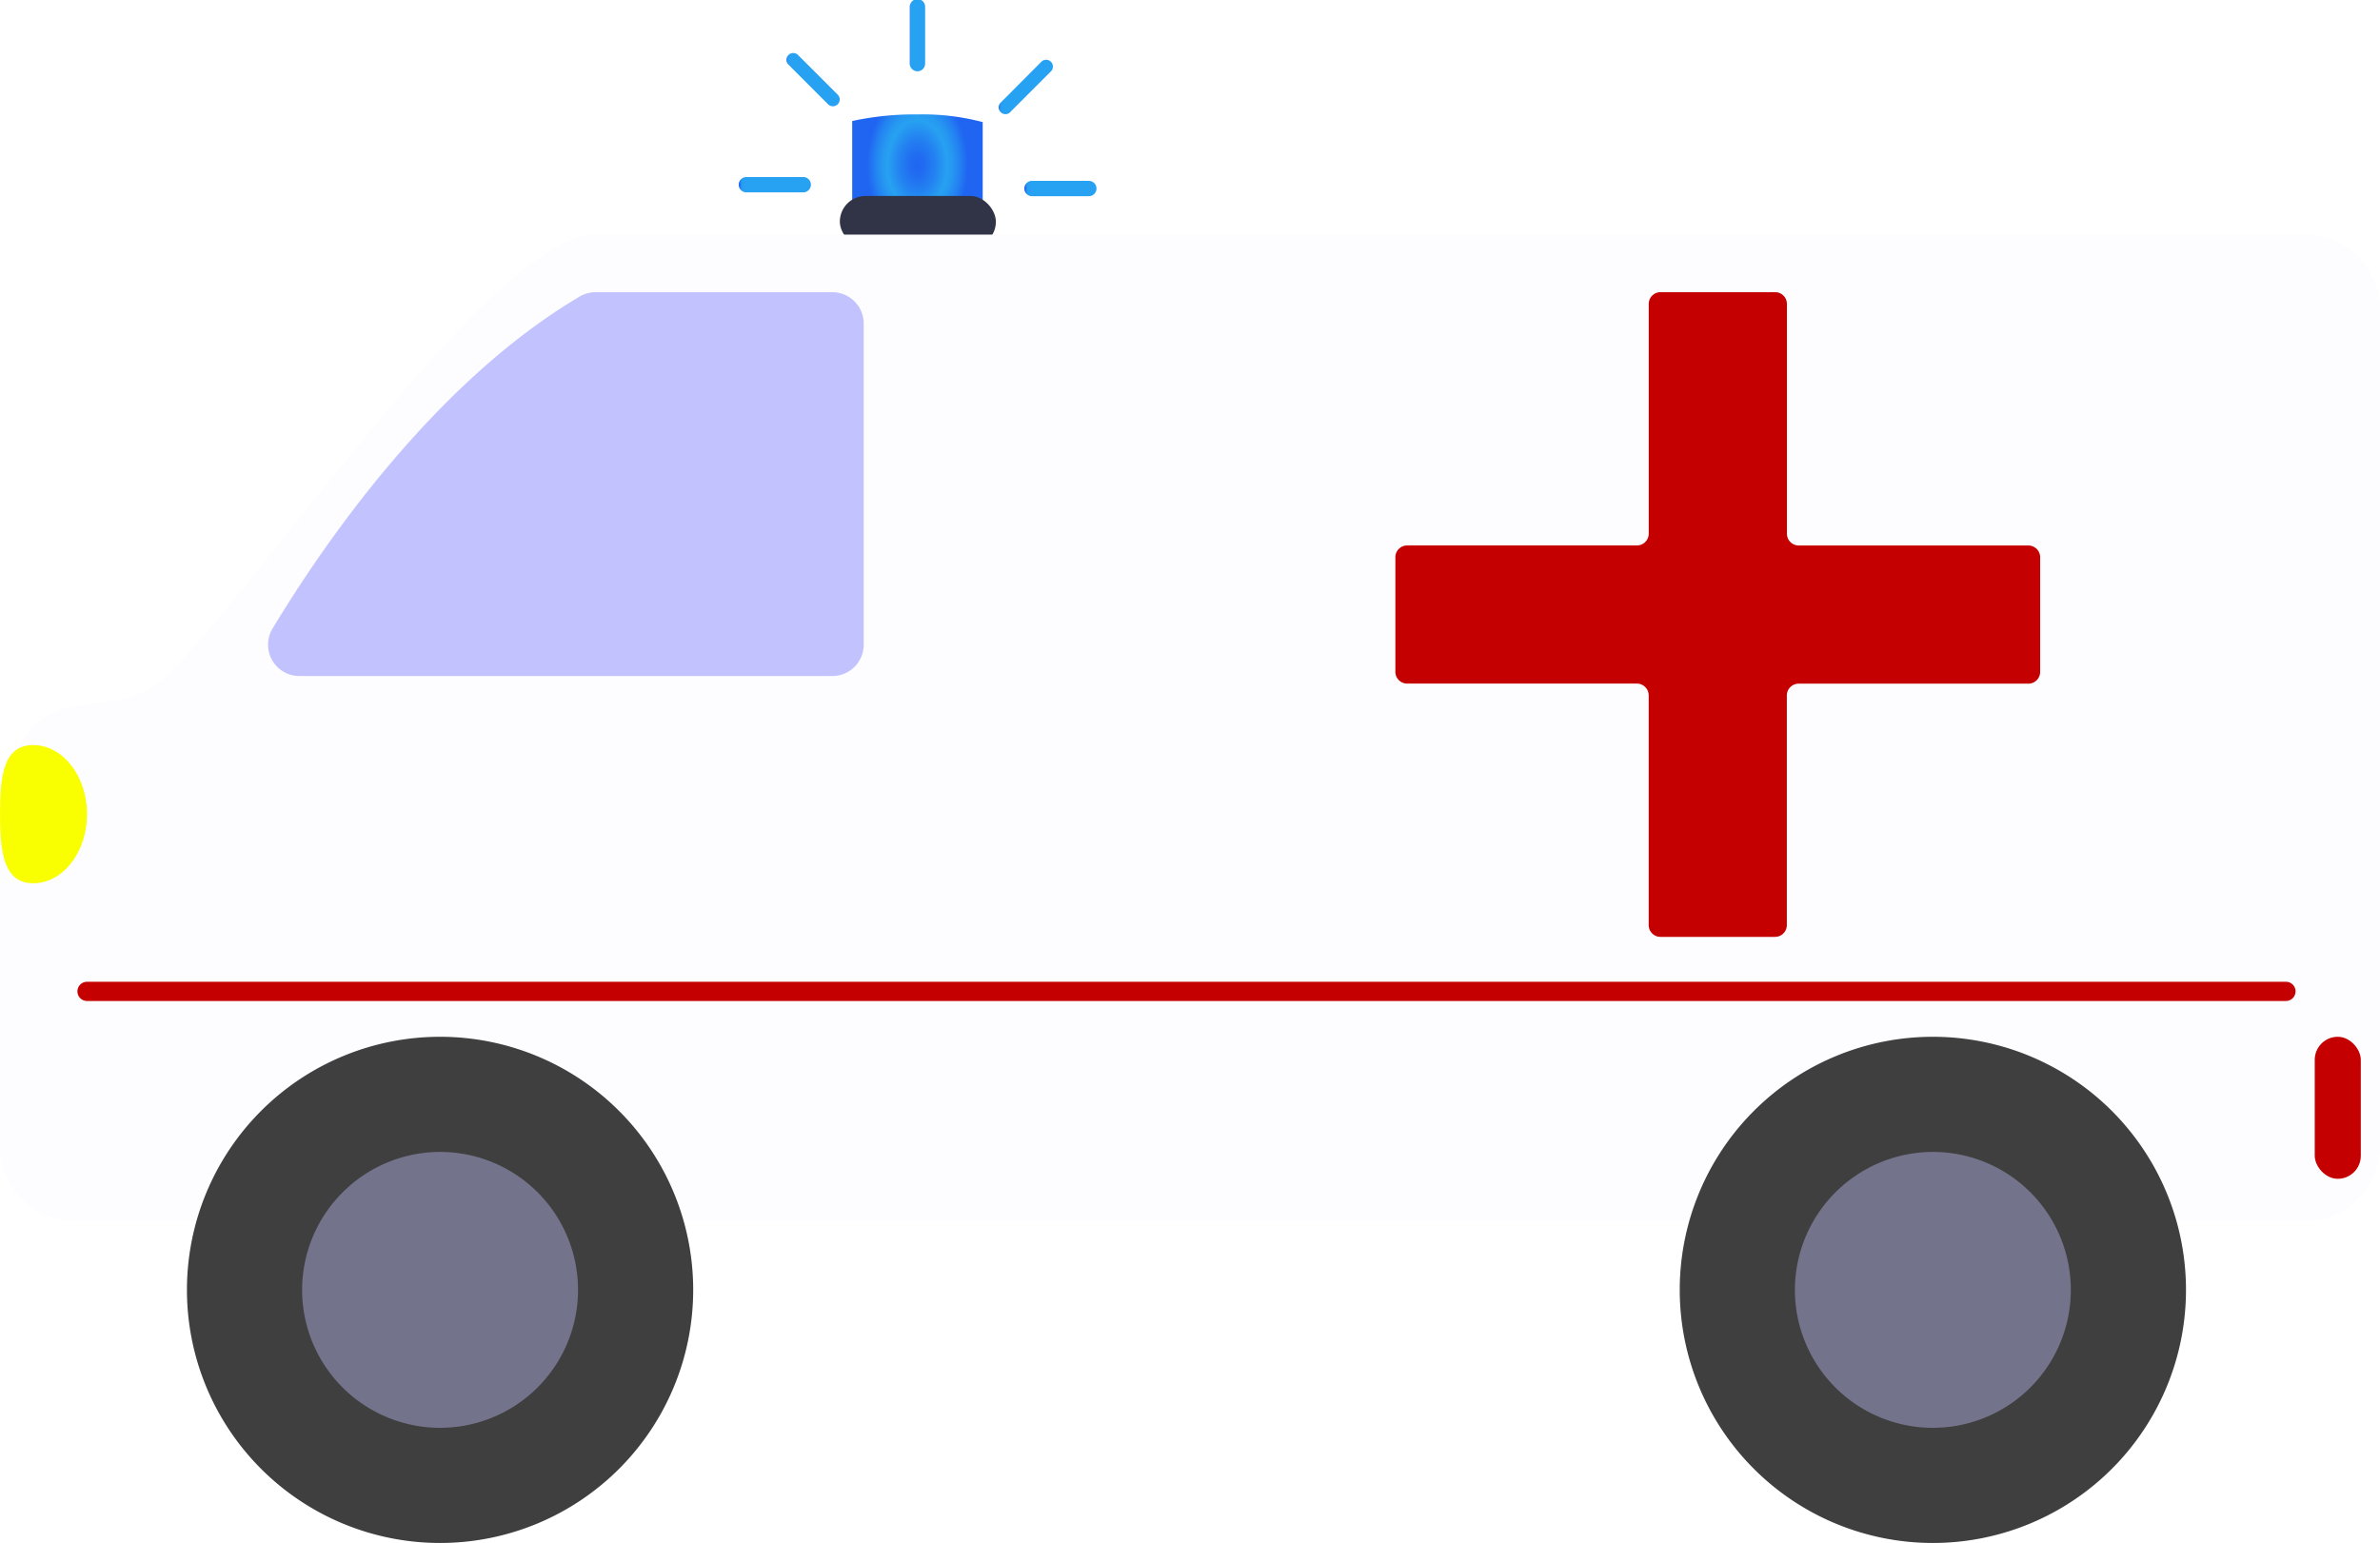 <svg id="6c0d96a6-afa9-47d0-91c5-2541054f3608" data-name="Ebene 1" xmlns="http://www.w3.org/2000/svg" xmlns:xlink="http://www.w3.org/1999/xlink" viewBox="0 0 620 402"><defs><style>.\38 0a541aa-d196-45f6-be08-335ca5360769{fill:url(#da1330d3-074b-4a91-b67d-b5519c2a4442);}.cf59b0ad-bf8a-4d0d-a485-a6298633eaec{fill:#313447;}.f1a203ee-466f-42b4-a0ed-b8f3f6d2c81b{fill:url(#698e0855-bd3e-44f1-81bb-d953aeca63bc);}.\31 5f0a186-0ca6-4f58-ab3b-ccc8e8b89e2a{fill:url(#f16d0800-0706-4502-91e9-96d563608886);}.aaf2fa28-4e30-4987-961d-7ee05df0e899{fill:url(#728d3ca0-3794-458e-ad36-843bb0d56968);}.a0972eb4-3b8a-45b3-bffa-5e069b07af70{fill:url(#a54a80d4-d249-47c5-98da-0b6f67bd2145);}.\30 e9ab0cf-7c87-4ea5-b33f-165c56424b40{fill:url(#11175770-cf34-441c-9624-c13c5f81fcc2);}.d4db2b11-8607-45a9-9e1c-ceae4a457fed{fill:#fdfdff;}.d56fdb8b-95c0-4eed-9753-06609ce2af5f{fill:#c2c2ff;}.cc814402-9ac0-4bd3-aab2-b91b7278bd9a{fill:#c40000;}.\33 2943899-23a1-4c60-87fd-417d0c161983{fill:#f9ff00;}.\38 ee14e60-e805-452d-8c95-7598c4046281{fill:#73738c;}.e3387a5e-a4e5-4c0a-9e1b-b5edb515c2ae{fill:#3f3f3f;}</style><radialGradient id="da1330d3-074b-4a91-b67d-b5519c2a4442" cx="249" cy="52.85" r="15.2" gradientTransform="translate(0 -26.42) scale(1 1.5)" gradientUnits="userSpaceOnUse"><stop offset="0" stop-color="#2065f1"/><stop offset="0.12" stop-color="#216cf1"/><stop offset="0.3" stop-color="#2381f1"/><stop offset="0.51" stop-color="#27a1f1"/><stop offset="0.59" stop-color="#2699f1"/><stop offset="0.73" stop-color="#2382f1"/><stop offset="0.86" stop-color="#2065f1"/></radialGradient><linearGradient id="698e0855-bd3e-44f1-81bb-d953aeca63bc" x1="202.67" y1="58" x2="221.01" y2="58" gradientUnits="userSpaceOnUse"><stop offset="0" stop-color="#2065f1"/><stop offset="0" stop-color="#2066f1"/><stop offset="0.01" stop-color="#237cf1"/><stop offset="0.02" stop-color="#258df1"/><stop offset="0.03" stop-color="#2698f1"/><stop offset="0.04" stop-color="#279ff1"/><stop offset="0.09" stop-color="#27a1f1"/></linearGradient><linearGradient id="f16d0800-0706-4502-91e9-96d563608886" x1="247" y1="19.05" x2="251" y2="19.05" xlink:href="#698e0855-bd3e-44f1-81bb-d953aeca63bc"/><linearGradient id="728d3ca0-3794-458e-ad36-843bb0d56968" x1="214.81" y1="30.63" x2="228.81" y2="30.63" xlink:href="#698e0855-bd3e-44f1-81bb-d953aeca63bc"/><linearGradient id="a54a80d4-d249-47c5-98da-0b6f67bd2145" x1="277.07" y1="59" x2="295.41" y2="59" xlink:href="#698e0855-bd3e-44f1-81bb-d953aeca63bc"/><linearGradient id="11175770-cf34-441c-9624-c13c5f81fcc2" x1="270.23" y1="32.56" x2="284.23" y2="32.56" xlink:href="#698e0855-bd3e-44f1-81bb-d953aeca63bc"/></defs><title>ambulance</title><path class="80a541aa-d196-45f6-be08-335ca5360769" d="M232,62.32V41.41a77.27,77.27,0,0,1,17.16-1.72,61.57,61.57,0,0,1,16.84,2V66H232Z" transform="translate(-10 -9.88)"/><rect class="cf59b0ad-bf8a-4d0d-a485-a6298633eaec" x="218.78" y="51.05" width="40.65" height="13.41" rx="6.7" ry="6.7"/><path class="f1a203ee-466f-42b4-a0ed-b8f3f6d2c81b" d="M219.24,60h-14.8a2,2,0,0,1,0-4h14.8a2,2,0,0,1,0,4Z" transform="translate(-10 -9.88)"/><path class="15f0a186-0ca6-4f58-ab3b-ccc8e8b89e2a" d="M251,11.65v14.8a2,2,0,0,1-4,0V11.65a2,2,0,0,1,4,0Z" transform="translate(-10 -9.88)"/><path class="aaf2fa28-4e30-4987-961d-7ee05df0e899" d="M225.79,37.12,215.33,26.65a1.77,1.77,0,0,1,2.5-2.5l10.46,10.46a1.77,1.77,0,0,1-2.5,2.5Z" transform="translate(-10 -9.88)"/><path class="a0972eb4-3b8a-45b3-bffa-5e069b07af70" d="M278.84,61h14.8a2,2,0,0,0,0-4h-14.8a2,2,0,0,0,0,4Z" transform="translate(-10 -9.88)"/><path class="0e9ab0cf-7c87-4ea5-b33f-165c56424b40" d="M273.25,39l10.46-10.46a1.77,1.77,0,1,0-2.5-2.5L270.75,36.54a1.77,1.77,0,1,0,2.5,2.5Z" transform="translate(-10 -9.88)"/><path class="d4db2b11-8607-45a9-9e1c-ceae4a457fed" d="M630,90.5A19.5,19.5,0,0,0,610.5,71H165C136,71,65,182,48,190s-38-7-38,46v72.5A19.5,19.5,0,0,0,29.5,328h581A19.5,19.5,0,0,0,630,308.5Z" transform="translate(-10 -9.88)"/><path class="d56fdb8b-95c0-4eed-9753-06609ce2af5f" d="M235,94.17v83.67a8.17,8.17,0,0,1-8.17,8.17H88a8.16,8.16,0,0,1-7-12.37c12.73-21.12,41.85-64,80.07-86.53a8.09,8.09,0,0,1,4.1-1.1h61.63A8.17,8.17,0,0,1,235,94.17Z" transform="translate(-10 -9.88)"/><path class="cc814402-9ac0-4bd3-aab2-b91b7278bd9a" d="M538.41,152H478.58a3.08,3.08,0,0,1-3.08-3.08V89.08A3.08,3.08,0,0,0,472.41,86H442.58a3.08,3.08,0,0,0-3.08,3.08v59.83a3.08,3.08,0,0,1-3.08,3.08H376.58a3.08,3.08,0,0,0-3.08,3.08v29.83a3.08,3.08,0,0,0,3.08,3.08h59.83a3.08,3.08,0,0,1,3.08,3.08v59.83a3.08,3.08,0,0,0,3.08,3.08h29.83a3.08,3.08,0,0,0,3.08-3.08V191.08a3.08,3.08,0,0,1,3.08-3.08h59.83a3.08,3.08,0,0,0,3.08-3.08V155.08A3.08,3.08,0,0,0,538.41,152Z" transform="translate(-10 -9.88)"/><rect class="cc814402-9ac0-4bd3-aab2-b91b7278bd9a" x="603" y="270.12" width="12" height="37" rx="6" ry="6"/><path class="32943899-23a1-4c60-87fd-417d0c161983" d="M32.67,222c0,9.94-6.29,18-14,18S10,231.94,10,222s.87-18,8.63-18S32.67,212.06,32.67,222Z" transform="translate(-10 -9.88)"/><path class="cc814402-9ac0-4bd3-aab2-b91b7278bd9a" d="M605.5,270.67H32.67a2.5,2.5,0,0,1,0-5H605.5a2.5,2.5,0,0,1,0,5Z" transform="translate(-10 -9.88)"/><path class="8ee14e60-e805-452d-8c95-7598c4046281" d="M124.64,396.88a50.94,50.94,0,1,1,50.94-50.94A51,51,0,0,1,124.64,396.88Z" transform="translate(-10 -9.88)"/><path class="e3387a5e-a4e5-4c0a-9e1b-b5edb515c2ae" d="M124.64,310a35.94,35.94,0,1,1-35.94,35.94A36,36,0,0,1,124.64,310m0-30a65.94,65.94,0,1,0,65.94,65.94A65.94,65.94,0,0,0,124.64,280Z" transform="translate(-10 -9.88)"/><path class="8ee14e60-e805-452d-8c95-7598c4046281" d="M513.52,396.88a50.94,50.94,0,1,1,50.94-50.94A51,51,0,0,1,513.52,396.88Z" transform="translate(-10 -9.88)"/><path class="e3387a5e-a4e5-4c0a-9e1b-b5edb515c2ae" d="M513.52,310a35.94,35.94,0,1,1-35.94,35.94A36,36,0,0,1,513.52,310m0-30a65.94,65.94,0,1,0,65.94,65.94A65.94,65.94,0,0,0,513.52,280Z" transform="translate(-10 -9.88)"/></svg>